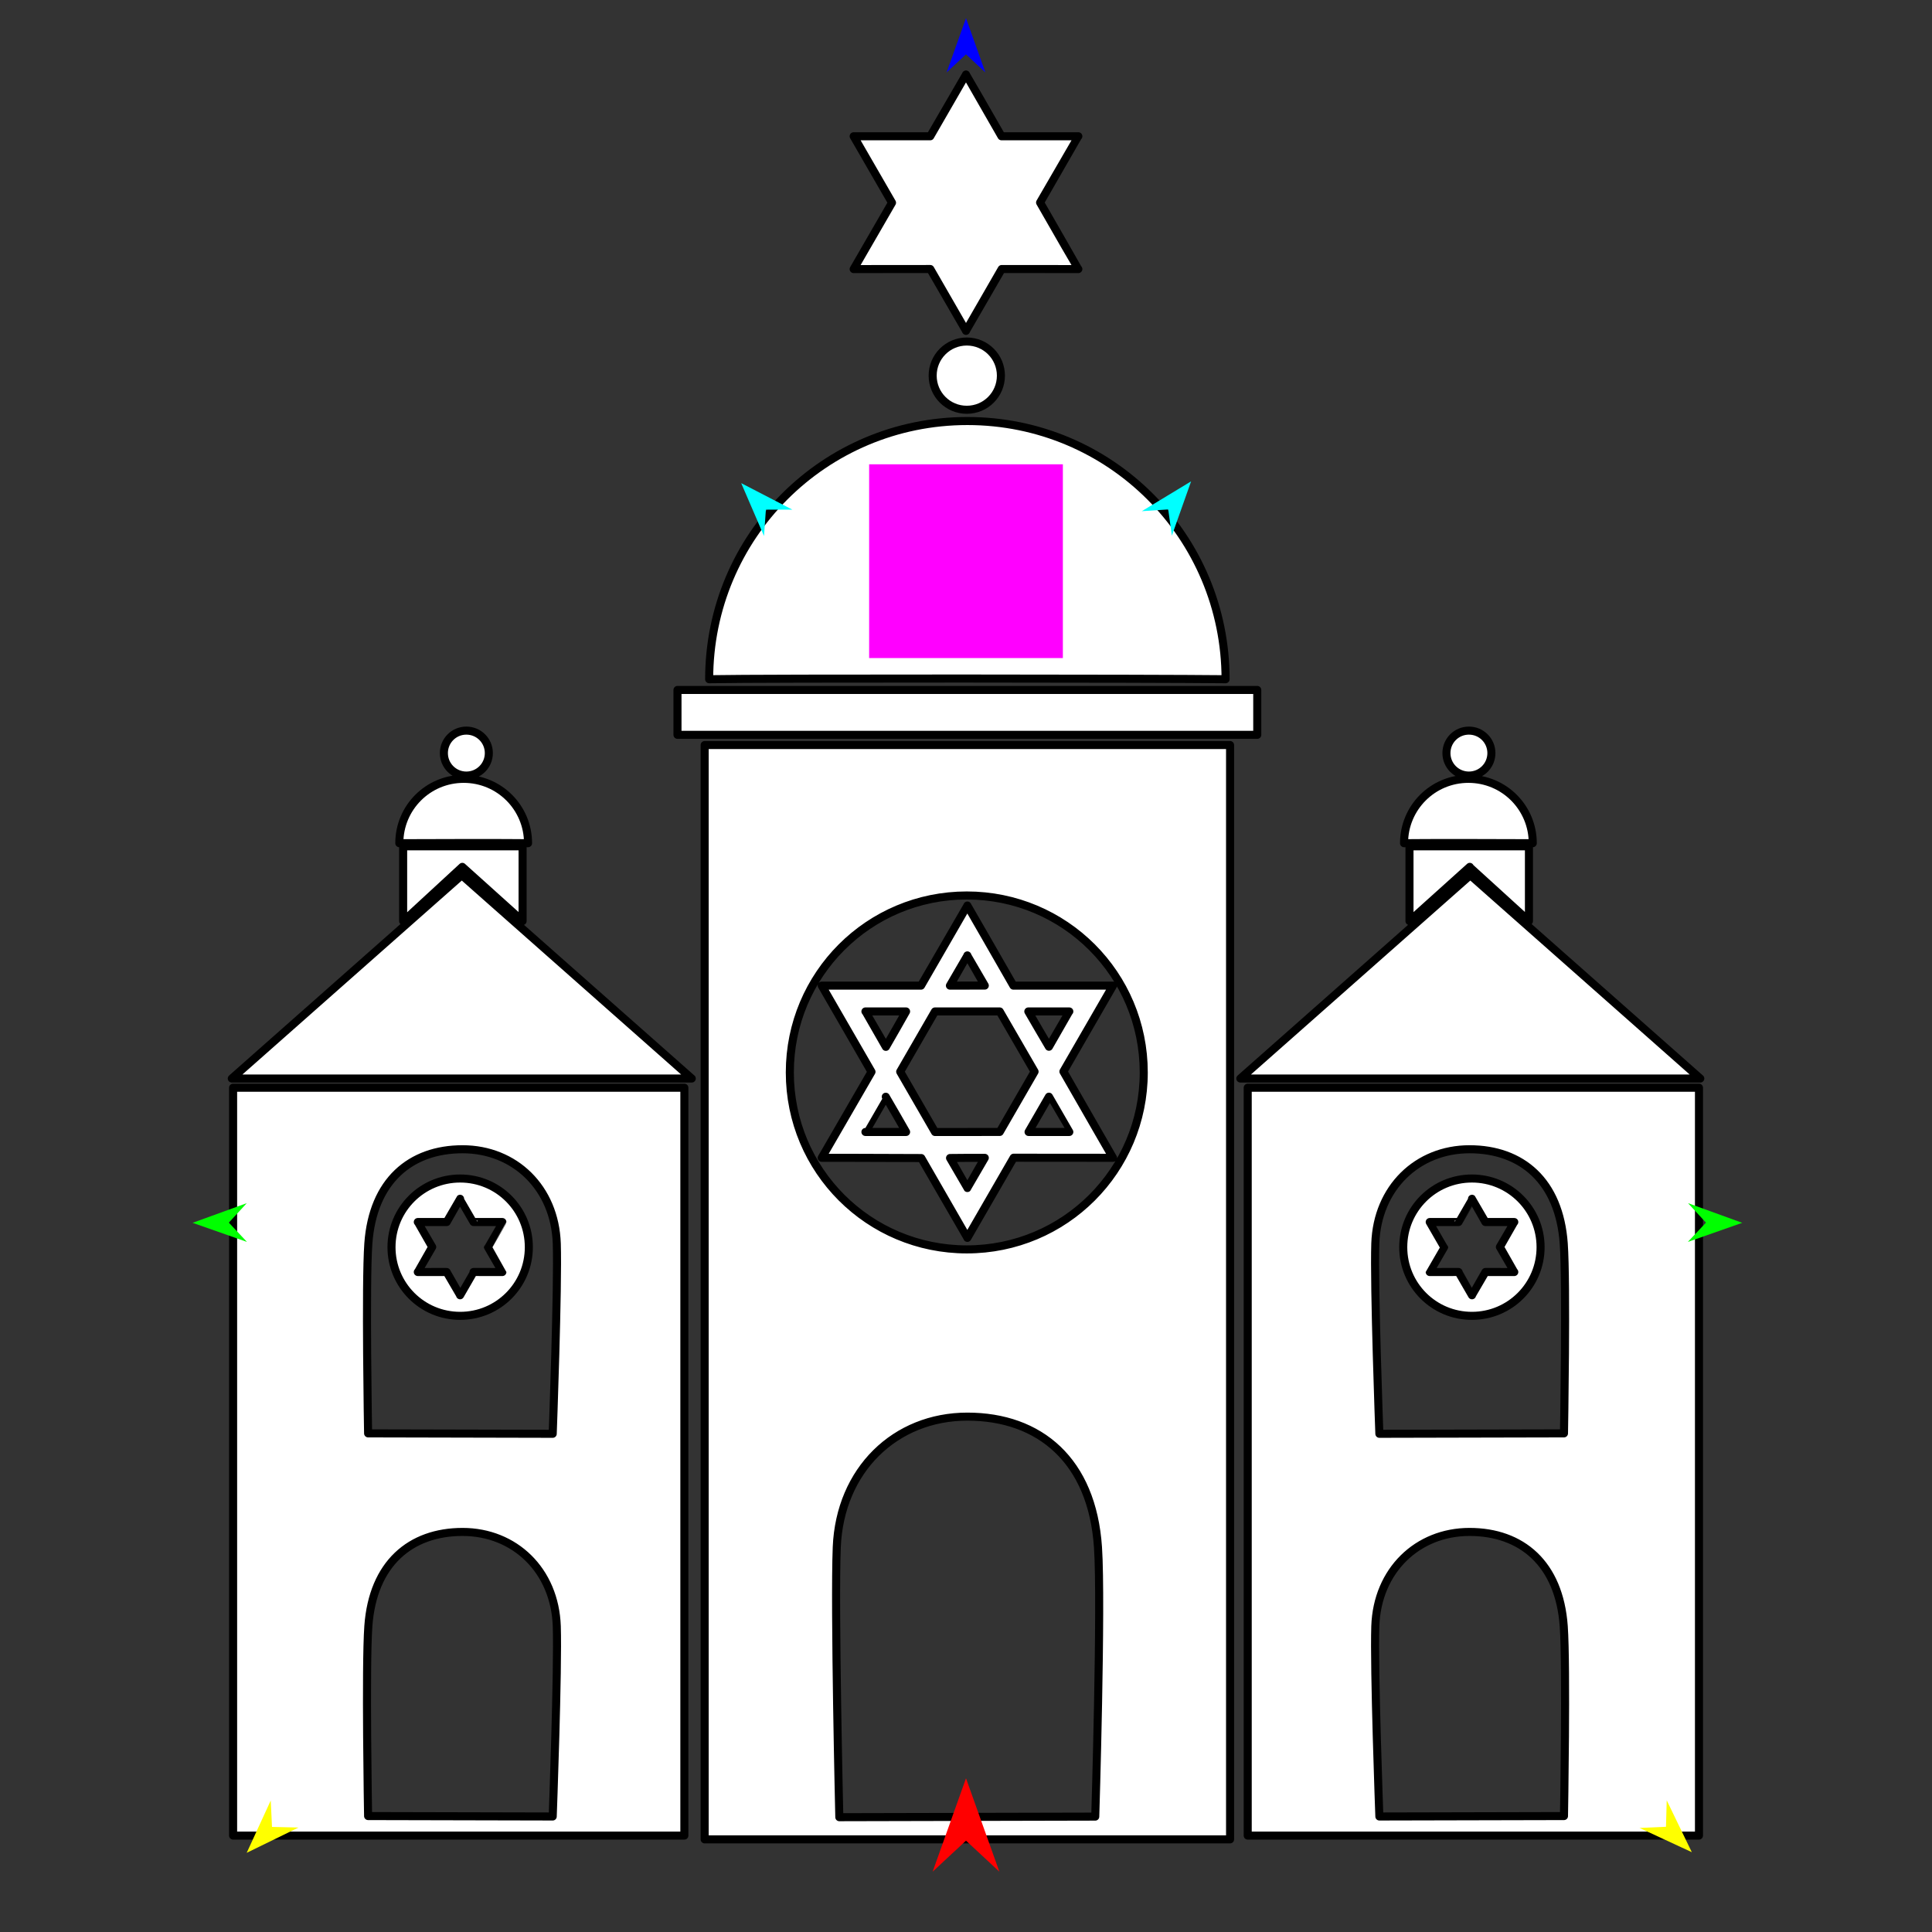 <?xml version="1.0" encoding="utf-8"?>
<!-- Generator: Moho 13.0.3 build 635 -->
<!DOCTYPE svg PUBLIC "-//W3C//DTD SVG 1.1//EN" "http://www.w3.org/Graphics/SVG/1.1/DTD/svg11.dtd">
<svg version="1.1" id="Frame_0" xmlns="http://www.w3.org/2000/svg" xmlns:xlink="http://www.w3.org/1999/xlink" width="720px" height="720px">
<rect width="100%" height="100%" fill="#333333" stroke="none"/>
<g id="synagogue">
<g id="synagogue">
<path fill="#ffffff" fill-rule="evenodd" stroke="#000000" stroke-width="3" stroke-linecap="round" stroke-linejoin="round" d="M 335.477 399.385 C 339.622 392.222 344.160 384.367 348.434 376.940 C 356.326 376.940 364.776 376.940 372.569 376.940 C 376.784 384.239 381.344 392.136 385.554 399.366 C 381.352 406.643 376.765 414.588 372.575 421.846 C 364.792 421.851 356.340 421.853 348.455 421.864 C 344.307 414.680 339.764 406.810 335.477 399.385 M 343.336 431.574 C 348.932 441.266 360.508 461.318 360.510 461.321 C 360.512 461.318 370.439 444.122 377.757 431.448 C 390.180 431.478 414.781 431.478 414.785 431.478 C 414.783 431.474 404.402 413.495 396.302 399.328 C 402.482 388.623 414.783 367.319 414.785 367.316 C 414.781 367.316 390.180 367.316 377.664 367.316 C 372.088 357.527 360.512 337.476 360.510 337.473 C 360.508 337.476 350.791 354.308 343.244 367.316 C 327.607 367.316 306.239 367.316 306.236 367.316 C 306.238 367.319 316.983 385.930 324.781 399.437 C 318.538 410.170 306.238 431.474 306.236 431.478 C 306.239 431.478 327.506 431.478 343.336 431.574 M 360.510 356.049 C 360.511 356.050 364.300 362.614 367.004 367.297 C 362.796 367.307 358.425 367.312 354.008 367.313 C 356.204 363.508 360.509 356.050 360.510 356.049 M 383.223 376.940 C 385.718 381.235 388.340 385.756 390.908 390.091 C 393.436 385.714 398.501 376.941 398.502 376.940 C 398.500 376.940 388.371 376.940 383.223 376.940 M 398.502 421.853 C 398.500 421.853 388.371 421.853 383.316 421.853 C 385.873 417.406 388.418 412.988 390.908 408.701 C 393.436 413.079 398.501 421.852 398.502 421.853 M 367.004 431.496 C 362.941 431.492 358.682 431.490 354.052 431.557 C 356.204 435.285 360.509 442.742 360.510 442.743 C 360.511 442.742 364.300 436.178 367.004 431.496 M 330.100 408.721 C 332.696 413.179 335.243 417.572 337.676 421.853 C 331.077 421.853 322.520 421.853 322.518 421.853 C 322.519 421.852 326.786 414.460 330.100 408.721 M 322.518 376.940 C 322.519 376.941 326.958 384.630 330.137 390.136 C 332.617 385.828 335.245 381.267 337.671 376.940 C 331.077 376.940 322.520 376.940 322.518 376.940 M 539.045 280.656 C 539.045 285.293 542.786 289.034 547.423 289.034 C 552.061 289.034 555.801 285.293 555.801 280.656 C 555.801 276.019 552.061 272.278 547.423 272.278 C 542.786 272.277 539.045 276.018 539.045 280.656 M 165.421 280.656 C 165.421 285.293 169.162 289.034 173.799 289.034 C 178.437 289.034 182.177 285.293 182.177 280.656 C 182.177 276.019 178.437 272.278 173.799 272.278 C 169.162 272.277 165.421 276.018 165.421 280.656 M 171.460 482.709 C 171.459 482.708 168.576 477.716 166.451 474.036 C 162.845 474.045 155.702 474.045 155.701 474.045 C 155.702 474.044 158.821 468.640 161.067 464.710 C 159.273 461.602 155.702 455.416 155.701 455.415 C 155.702 455.415 162.845 455.415 166.479 455.415 C 168.098 452.573 171.459 446.751 171.460 446.750 C 171.460 446.751 174.343 451.744 176.473 455.415 C 181.013 455.415 187.217 455.415 187.218 455.415 C 187.218 455.416 184.098 460.820 181.839 464.733 C 183.647 467.858 187.218 474.044 187.218 474.045 C 187.217 474.045 181.013 474.045 176.469 474.034 C 174.822 476.887 171.460 482.708 171.460 482.709 M 194.755 343.258 C 194.755 343.256 194.755 315.399 194.755 315.396 C 194.751 315.396 150.244 315.396 150.240 315.396 C 150.240 315.399 150.240 343.256 150.240 343.258 C 150.242 343.256 172.286 323.055 172.288 323.053 C 172.290 323.055 194.753 343.256 194.755 343.258 M 196.787 314.237 C 196.787 300.960 186.077 290.250 172.800 290.250 C 159.524 290.250 148.813 300.960 148.813 314.237 C 155.096 314.163 191.781 314.137 196.787 314.237 M 197.082 464.789 C 197.082 478.954 185.656 490.380 171.491 490.380 C 157.327 490.380 145.901 478.954 145.901 464.789 C 145.902 450.626 157.327 439.199 171.491 439.199 C 185.655 439.199 197.082 450.625 197.082 464.789 M 207.495 463.404 C 206.788 442.662 191.817 428.292 172.383 428.292 C 152.949 428.292 138.941 440.095 137.271 463.404 C 136.195 478.413 137.180 534.170 137.180 534.177 C 137.187 534.177 205.975 534.335 205.982 534.335 C 205.982 534.328 208.029 479.090 207.495 463.404 M 257.796 401.932 C 257.788 401.924 172.099 326.167 172.090 326.160 C 172.082 326.167 86.393 401.924 86.384 401.932 C 86.401 401.932 257.779 401.932 257.796 401.932 M 255.043 684.070 C 255.043 684.043 255.043 405.390 255.043 405.362 C 255.027 405.362 86.890 405.362 86.873 405.362 C 86.873 405.390 86.873 684.043 86.873 684.070 C 86.890 684.070 255.027 684.070 255.043 684.070 M 207.495 606.019 C 206.788 585.278 191.818 570.907 172.383 570.907 C 152.949 570.907 138.941 582.710 137.271 606.019 C 136.195 621.028 137.180 676.785 137.180 676.792 C 137.187 676.792 205.975 676.951 205.982 676.951 C 205.982 676.944 208.029 621.705 207.495 606.019 M 548.571 482.709 C 548.572 482.708 551.455 477.716 553.580 474.036 C 557.186 474.045 564.328 474.045 564.330 474.045 C 564.329 474.044 561.209 468.640 558.964 464.710 C 560.758 461.602 564.329 455.416 564.330 455.415 C 564.328 455.415 557.186 455.415 553.552 455.415 C 551.933 452.573 548.572 446.751 548.571 446.750 C 548.571 446.751 545.688 451.744 543.558 455.415 C 539.018 455.415 532.814 455.415 532.813 455.415 C 532.813 455.416 535.933 460.820 538.192 464.733 C 536.384 467.858 532.813 474.044 532.813 474.045 C 532.814 474.045 539.017 474.045 543.562 474.034 C 545.209 476.887 548.571 482.708 548.571 482.709 M 359.999 123.301 C 360.000 123.298 367.659 110.034 373.304 100.257 C 382.886 100.280 401.863 100.280 401.866 100.280 C 401.864 100.278 393.576 85.921 387.609 75.479 C 392.377 67.222 401.864 50.787 401.866 50.785 C 401.863 50.785 382.886 50.785 373.232 50.785 C 368.931 43.234 360.000 27.766 359.999 27.763 C 359.998 27.766 352.339 41.031 346.679 50.785 C 334.617 50.785 318.135 50.785 318.132 50.785 C 318.133 50.787 326.422 65.144 332.425 75.542 C 327.621 83.843 318.133 100.278 318.132 100.280 C 318.135 100.280 334.617 100.281 346.691 100.253 C 351.066 107.831 359.998 123.298 359.999 123.301 M 347.577 139.990 C 347.577 147.029 353.255 152.707 360.294 152.707 C 367.332 152.707 373.010 147.028 373.010 139.990 C 373.010 132.952 367.332 127.274 360.294 127.273 C 353.255 127.273 347.577 132.951 347.577 139.990 M 525.275 343.258 C 525.275 343.256 525.275 315.399 525.275 315.396 C 525.280 315.396 569.787 315.396 569.791 315.396 C 569.791 315.399 569.791 343.256 569.791 343.258 C 569.789 343.256 547.745 323.055 547.743 323.053 C 547.741 323.055 525.278 343.256 525.275 343.258 M 523.244 314.237 C 523.244 300.960 533.954 290.250 547.231 290.250 C 560.507 290.250 571.217 300.960 571.217 314.237 C 564.935 314.163 528.250 314.137 523.244 314.237 M 522.949 464.789 C 522.949 478.954 534.375 490.380 548.539 490.380 C 562.704 490.380 574.129 478.954 574.129 464.789 C 574.129 450.626 562.703 439.199 548.539 439.199 C 534.375 439.199 522.949 450.625 522.949 464.789 M 512.536 463.404 C 513.242 442.662 528.213 428.292 547.647 428.292 C 567.082 428.292 581.090 440.095 582.760 463.404 C 583.835 478.413 582.851 534.170 582.851 534.177 C 582.844 534.177 514.056 534.335 514.049 534.335 C 514.049 534.328 512.001 479.090 512.536 463.404 M 462.234 401.932 C 462.243 401.924 547.932 326.167 547.941 326.160 C 547.949 326.167 633.638 401.924 633.646 401.932 C 633.629 401.932 462.252 401.932 462.234 401.932 M 464.987 684.070 C 464.987 684.043 464.987 405.390 464.987 405.362 C 465.004 405.362 633.141 405.362 633.158 405.362 C 633.158 405.390 633.158 684.043 633.158 684.070 C 633.141 684.070 465.004 684.070 464.987 684.070 M 294.344 399.664 C 294.344 436.167 323.791 465.614 360.294 465.614 C 396.796 465.614 426.243 436.167 426.243 399.664 C 426.242 363.162 396.796 333.716 360.294 333.715 C 323.791 333.715 294.344 363.162 294.344 399.664 M 512.536 606.019 C 513.242 585.278 528.213 570.907 547.647 570.907 C 567.082 570.907 581.090 582.710 582.760 606.019 C 583.835 621.028 582.851 676.785 582.851 676.792 C 582.844 676.792 514.056 676.951 514.049 676.951 C 514.049 676.944 512.001 621.705 512.536 606.019 M 311.835 576.610 C 313.004 547.864 333.569 527.936 360.510 527.936 C 387.451 527.936 407.017 544.288 409.185 576.610 C 410.614 597.907 408.169 676.985 408.169 676.995 C 408.159 676.995 312.798 677.215 312.789 677.215 C 312.789 677.205 310.930 598.849 311.835 576.610 M 262.606 685.476 C 262.606 685.435 262.606 277.696 262.606 277.655 C 262.625 277.655 458.395 277.655 458.414 277.655 C 458.414 277.696 458.414 685.435 458.414 685.476 C 458.395 685.476 262.625 685.476 262.606 685.476 M 252.478 273.851 C 252.478 273.850 252.478 257.121 252.478 257.120 C 252.499 257.120 468.520 257.120 468.542 257.120 C 468.542 257.121 468.542 273.850 468.542 273.851 C 468.520 273.851 252.499 273.851 252.478 273.851 M 264.284 253.128 C 264.284 199.868 307.250 156.903 360.510 156.903 C 413.770 156.903 456.736 199.868 456.736 253.128 C 431.532 252.834 284.368 252.726 264.284 253.128 Z"/>
</g>
<g id="specs">
<path fill="#ff00ff" fill-rule="evenodd" stroke="none" d="M 323.899 245.238 C 323.906 245.238 396.094 245.238 396.101 245.238 C 396.101 245.230 396.101 173.042 396.101 173.035 C 396.094 173.035 323.906 173.035 323.899 173.035 C 323.899 173.042 323.899 245.230 323.899 245.238 Z"/>
<path fill="#ff0000" fill-rule="evenodd" stroke="none" d="M 360.000 662.708 C 360.001 662.711 372.432 697.517 372.433 697.521 C 372.432 697.520 360.001 685.954 360.000 685.952 C 359.999 685.954 347.568 697.520 347.567 697.521 C 347.568 697.517 359.999 662.711 360.000 662.708 Z"/>
<path fill="#0000ff" fill-rule="evenodd" stroke="none" d="M 360.000 6.759 C 360.001 6.761 367.221 26.980 367.222 26.982 C 367.221 26.981 360.001 20.263 360.000 20.262 C 359.999 20.263 352.779 26.981 352.778 26.982 C 352.779 26.980 359.999 6.761 360.000 6.759 Z"/>
<path fill="#00ff00" fill-rule="evenodd" stroke="none" d="M 71.778 455.707 C 71.780 455.707 91.961 448.384 91.963 448.383 C 91.963 448.384 85.281 455.639 85.280 455.639 C 85.281 455.640 92.036 462.827 92.036 462.827 C 92.034 462.827 71.780 455.708 71.778 455.707 Z"/>
<path fill="#ffff00" fill-rule="evenodd" stroke="none" d="M 91.936 690.496 C 91.937 690.494 100.898 670.985 100.899 670.983 C 100.899 670.984 101.370 680.835 101.370 680.836 C 101.371 680.836 111.231 681.075 111.232 681.075 C 111.230 681.076 91.938 690.495 91.936 690.496 Z"/>
<path fill="#ffff00" fill-rule="evenodd" stroke="none" d="M 630.491 690.257 C 630.490 690.255 621.140 670.929 621.139 670.927 C 621.139 670.928 620.864 680.787 620.864 680.788 C 620.863 680.788 611.010 681.225 611.009 681.225 C 611.011 681.226 630.489 690.256 630.491 690.257 Z"/>
<path fill="#00ff00" fill-rule="evenodd" stroke="none" d="M 649.268 455.707 C 649.266 455.707 629.085 448.384 629.083 448.383 C 629.084 448.384 635.765 455.639 635.766 455.639 C 635.765 455.640 629.011 462.827 629.010 462.827 C 629.012 462.827 649.266 455.708 649.268 455.707 Z"/>
<path fill="#00ffff" fill-rule="evenodd" stroke="none" d="M 443.890 179.383 C 443.889 179.385 436.722 199.622 436.721 199.624 C 436.721 199.623 435.364 189.854 435.364 189.853 C 435.363 189.853 425.522 190.503 425.521 190.503 C 425.523 190.502 443.888 179.384 443.890 179.383 Z"/>
<path fill="#00ffff" fill-rule="evenodd" stroke="none" d="M 276.221 180.053 C 276.222 180.055 284.723 199.770 284.724 199.772 C 284.724 199.771 285.426 189.933 285.426 189.932 C 285.427 189.932 295.290 189.924 295.291 189.924 C 295.289 189.923 276.223 180.054 276.221 180.053 Z"/>
</g>
</g>
</svg>
